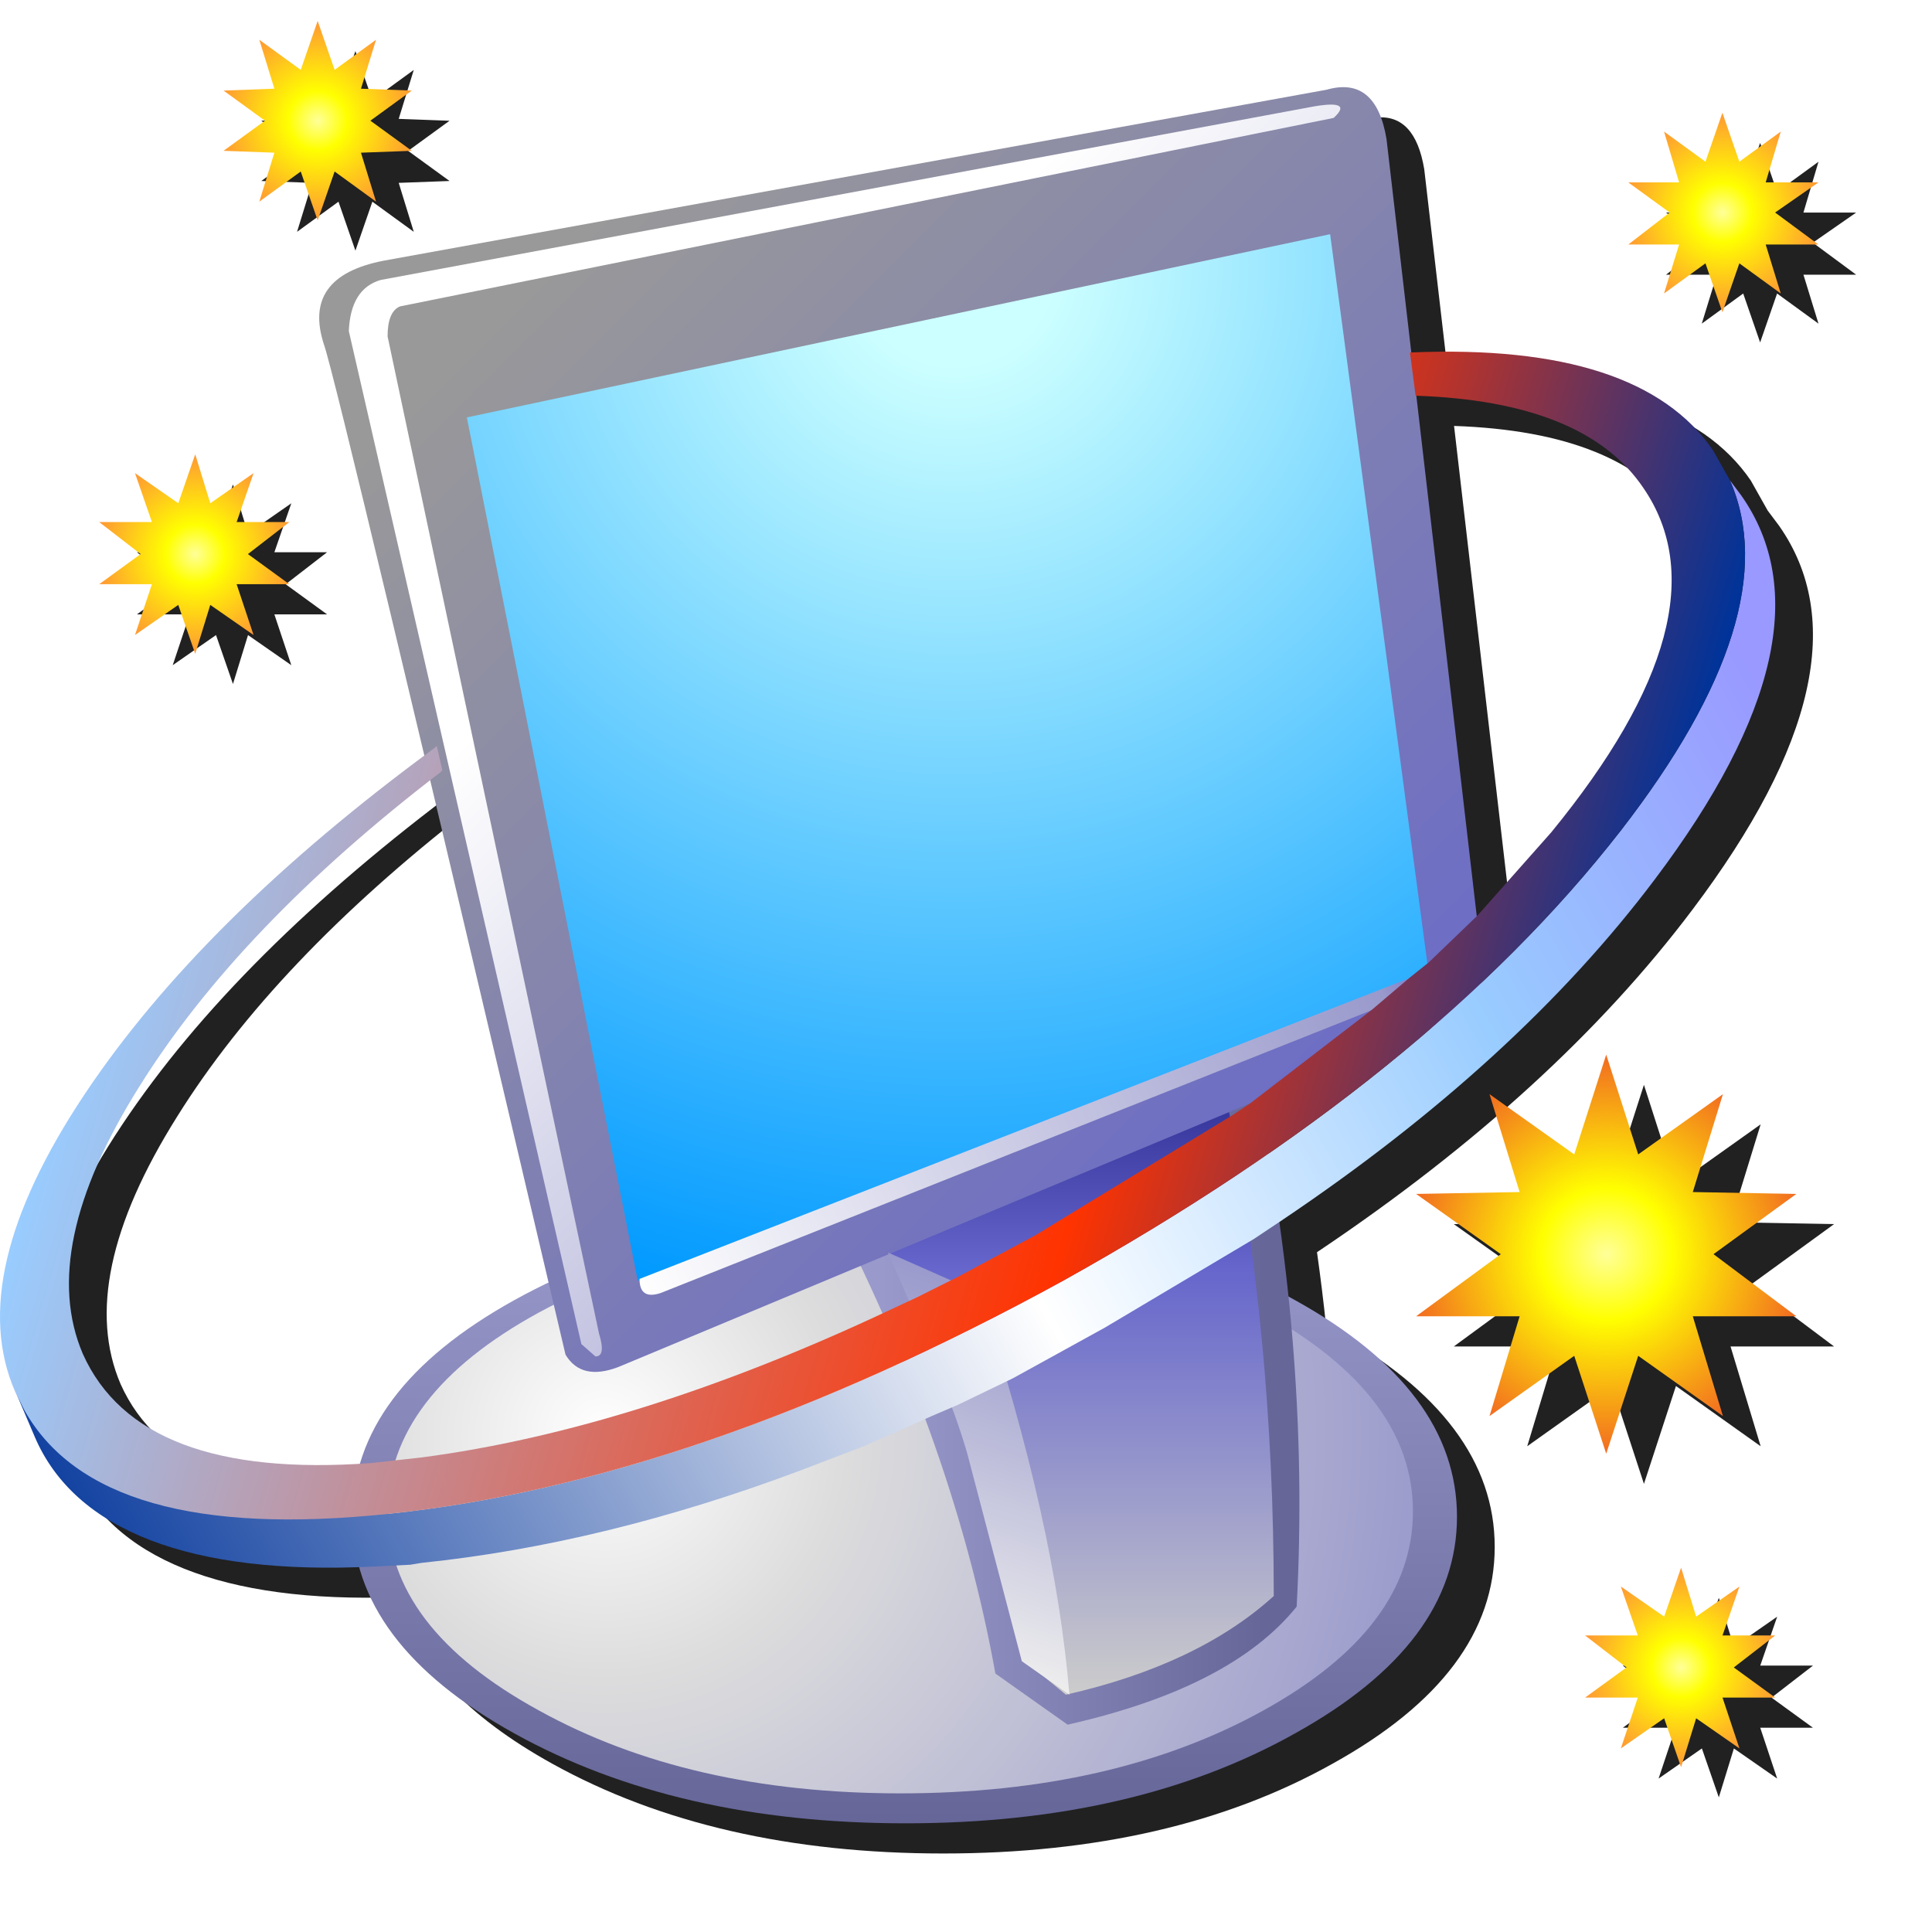<?xml version="1.0" encoding="UTF-8" standalone="no"?>
<svg
   inkscape:export-ydpi="512"
   inkscape:export-xdpi="512"
   inkscape:export-filename="/media/klapeto/Αρχεία/WindowsXP Theme/Vectors/RASTER/desktop-effects.png"
   sodipodi:docname="desktop-effects.svg"
   inkscape:version="1.1.1 (3bf5ae0d25, 2021-09-20)"
   id="svg8"
   version="1.1"
   viewBox="0 0 256 256"
   height="256"
   width="256"
   xmlns:inkscape="http://www.inkscape.org/namespaces/inkscape"
   xmlns:sodipodi="http://sodipodi.sourceforge.net/DTD/sodipodi-0.dtd"
   xmlns="http://www.w3.org/2000/svg"
   xmlns:svg="http://www.w3.org/2000/svg"
   xmlns:rdf="http://www.w3.org/1999/02/22-rdf-syntax-ns#"
   xmlns:cc="http://creativecommons.org/ns#"
   xmlns:dc="http://purl.org/dc/elements/1.1/">
  <defs
     id="defs2">
    <linearGradient
       gradientTransform="matrix(-0.034,0,0,0.076,93.297,84.023)"
       gradientUnits="userSpaceOnUse"
       id="gradient0-36"
       spreadMethod="pad"
       x1="-819.2"
       x2="819.2">
      <stop
         offset="0.0"
         stop-color="#666699"
         id="stop1023" />
      <stop
         offset="1.0"
         stop-color="#9999cc"
         id="stop1025" />
    </linearGradient>
    <linearGradient
       gradientTransform="matrix(-0.033,0,0,0.073,93.764,85.424)"
       gradientUnits="userSpaceOnUse"
       id="gradient1-7"
       spreadMethod="pad"
       x1="-819.2"
       x2="819.2">
      <stop
         offset="0.0"
         stop-color="#9999cc"
         id="stop1028" />
      <stop
         offset="1.0"
         stop-color="#eeeeee"
         id="stop1030" />
    </linearGradient>
    <linearGradient
       gradientTransform="matrix(0,0.049,0.09,0,90.029,200.979)"
       gradientUnits="userSpaceOnUse"
       id="gradient2-5"
       spreadMethod="pad"
       x1="-819.2"
       x2="819.2">
      <stop
         offset="0.0"
         stop-color="#9999cc"
         id="stop1033" />
      <stop
         offset="1.0"
         stop-color="#666699"
         id="stop1035" />
    </linearGradient>
    <radialGradient
       cx="0"
       cy="0"
       gradientTransform="matrix(0.136,0,0,0.136,50.343,190.241)"
       gradientUnits="userSpaceOnUse"
       id="gradient3-3"
       r="819.2"
       spreadMethod="pad">
      <stop
         offset="0.0"
         stop-color="#ffffff"
         id="stop1038" />
      <stop
         offset="0.282"
         stop-color="#dddddd"
         id="stop1040" />
      <stop
         offset="1.0"
         stop-color="#9999cc"
         id="stop1042" />
    </radialGradient>
    <linearGradient
       gradientTransform="matrix(-0.031,0,0,0.048,112.439,184.171)"
       gradientUnits="userSpaceOnUse"
       id="gradient4-5"
       spreadMethod="pad"
       x1="-819.2"
       x2="819.2">
      <stop
         offset="0.0"
         stop-color="#666699"
         id="stop1045" />
      <stop
         offset="1.0"
         stop-color="#9999cc"
         id="stop1047" />
    </linearGradient>
    <linearGradient
       gradientTransform="matrix(0,0.048,0.032,0,112.673,185.105)"
       gradientUnits="userSpaceOnUse"
       id="gradient5-62"
       spreadMethod="pad"
       x1="-819.2"
       x2="819.2">
      <stop
         offset="0.0"
         stop-color="#333399"
         id="stop1050" />
      <stop
         offset="0.286"
         stop-color="#6666cc"
         id="stop1052" />
      <stop
         offset="1.0"
         stop-color="#cccccc"
         id="stop1054" />
    </linearGradient>
    <linearGradient
       gradientTransform="matrix(-0.075,-0.075,-0.083,0.083,97.499,103.166)"
       gradientUnits="userSpaceOnUse"
       id="gradient6-9"
       spreadMethod="pad"
       x1="-819.2"
       x2="819.2">
      <stop
         offset="0.0"
         stop-color="#6666cc"
         id="stop1057" />
      <stop
         offset="1.0"
         stop-color="#999999"
         id="stop1059" />
    </linearGradient>
    <radialGradient
       cx="0"
       cy="0"
       gradientTransform="matrix(0.172,0,0,0.172,96.799,35.233)"
       gradientUnits="userSpaceOnUse"
       id="gradient7-1"
       r="819.2"
       spreadMethod="pad">
      <stop
         offset="0.0"
         stop-color="#ccffff"
         id="stop1062" />
      <stop
         offset="0.094"
         stop-color="#ccffff"
         id="stop1064" />
      <stop
         offset="1.0"
         stop-color="#0099ff"
         id="stop1066" />
    </radialGradient>
    <linearGradient
       gradientTransform="matrix(-0.052,-0.052,-0.081,0.081,107.304,108.068)"
       gradientUnits="userSpaceOnUse"
       id="gradient8-2"
       spreadMethod="pad"
       x1="-819.2"
       x2="819.2">
      <stop
         offset="0.0"
         stop-color="#9999cc"
         id="stop1069" />
      <stop
         offset="1.0"
         stop-color="#ffffff"
         id="stop1071" />
    </linearGradient>
    <linearGradient
       gradientTransform="matrix(-0.062,0.033,0.004,0.008,108.704,150.555)"
       gradientUnits="userSpaceOnUse"
       id="gradient9-7"
       spreadMethod="pad"
       x1="-819.2"
       x2="819.2">
      <stop
         offset="0.0"
         stop-color="#6666cc"
         id="stop1074" />
      <stop
         offset="0.078"
         stop-color="#9999cc"
         id="stop1076" />
      <stop
         offset="1.0"
         stop-color="#ffffff"
         id="stop1078" />
    </linearGradient>
    <linearGradient
       gradientTransform="matrix(-0.009,0.028,0.024,0.008,99.833,195.376)"
       gradientUnits="userSpaceOnUse"
       id="gradient10-0"
       spreadMethod="pad"
       x1="-819.2"
       x2="819.2">
      <stop
         offset="0.0"
         stop-color="#9999cc"
         id="stop1081" />
      <stop
         offset="1.0"
         stop-color="#eeeeee"
         id="stop1083" />
    </linearGradient>
    <radialGradient
       cx="0"
       cy="0"
       gradientTransform="matrix(0.032,0,0,0.032,225.4,166.184)"
       gradientUnits="userSpaceOnUse"
       id="gradient11"
       r="819.2"
       spreadMethod="pad">
      <stop
         offset="0.0"
         stop-color="#ffff99"
         id="stop1068" />
      <stop
         offset="0.333"
         stop-color="#ffff00"
         id="stop1070" />
      <stop
         offset="1.0"
         stop-color="#f26c21"
         id="stop1072" />
    </radialGradient>
    <linearGradient
       gradientTransform="matrix(0.138,-0.076,-0.018,-0.032,-271.391,-85.153)"
       gradientUnits="userSpaceOnUse"
       id="gradient12"
       spreadMethod="pad"
       x1="-819.2"
       x2="819.2">
      <stop
         offset="0.0"
         stop-color="#003399"
         id="stop1075" />
      <stop
         offset="0.522"
         stop-color="#ffffff"
         id="stop1077" />
      <stop
         offset="0.792"
         stop-color="#99ccff"
         id="stop1079" />
      <stop
         offset="1.0"
         stop-color="#9999ff"
         id="stop1081-1" />
    </linearGradient>
    <radialGradient
       cx="0"
       cy="0"
       gradientTransform="matrix(0.016,0,0,0.016,240.795,28.159)"
       gradientUnits="userSpaceOnUse"
       id="gradient13"
       r="819.2"
       spreadMethod="pad">
      <stop
         offset="0.0"
         stop-color="#ffff99"
         id="stop1084" />
      <stop
         offset="0.298"
         stop-color="#ffff00"
         id="stop1086-8" />
      <stop
         offset="1.0"
         stop-color="#ff9933"
         id="stop1088-7" />
    </radialGradient>
    <linearGradient
       gradientTransform="matrix(-0.115,-0.033,-0.033,0.115,-276.629,-115.085)"
       gradientUnits="userSpaceOnUse"
       id="gradient15-0"
       spreadMethod="pad"
       x1="-819.2"
       x2="819.2">
      <stop
         offset="0.0"
         stop-color="#003399"
         id="stop1096" />
      <stop
         offset="0.318"
         stop-color="#ff3300"
         id="stop1098-2" />
      <stop
         offset="1.0"
         stop-color="#99ccff"
         id="stop1100-3" />
    </linearGradient>
    <radialGradient
       cx="0"
       cy="0"
       gradientTransform="matrix(0.016,0,0,0.016,38.436,73.418)"
       gradientUnits="userSpaceOnUse"
       id="gradient18-9"
       r="819.2"
       spreadMethod="pad">
      <stop
         offset="0.0"
         stop-color="#ffff99"
         id="stop1117" />
      <stop
         offset="0.298"
         stop-color="#ffff00"
         id="stop1119" />
      <stop
         offset="1.0"
         stop-color="#ff9933"
         id="stop1121" />
    </radialGradient>
    <radialGradient
       cx="0"
       cy="0"
       gradientTransform="matrix(0.016,0,0,0.016,54.662,15.993)"
       gradientUnits="userSpaceOnUse"
       id="gradient19-7"
       r="819.2"
       spreadMethod="pad">
      <stop
         offset="0.0"
         stop-color="#ffff99"
         id="stop1124" />
      <stop
         offset="0.298"
         stop-color="#ffff00"
         id="stop1126" />
      <stop
         offset="1.0"
         stop-color="#ff9933"
         id="stop1128" />
    </radialGradient>
    <radialGradient
       cx="0"
       cy="0"
       gradientTransform="matrix(0.016,0,0,0.016,235.322,220.946)"
       gradientUnits="userSpaceOnUse"
       id="gradient18-9-6"
       r="819.2"
       spreadMethod="pad">
      <stop
         offset="0.0"
         stop-color="#ffff99"
         id="stop1117-1" />
      <stop
         offset="0.298"
         stop-color="#ffff00"
         id="stop1119-0" />
      <stop
         offset="1.0"
         stop-color="#ff9933"
         id="stop1121-6" />
    </radialGradient>
    <filter
       inkscape:collect="always"
       style="color-interpolation-filters:sRGB"
       id="filter3514"
       x="-0.048"
       y="-0.048"
       width="1.096"
       height="1.096">
      <feGaussianBlur
         inkscape:collect="always"
         stdDeviation="4.798"
         id="feGaussianBlur3516" />
    </filter>
  </defs>
  <sodipodi:namedview
     inkscape:snap-global="true"
     inkscape:bbox-paths="false"
     fit-margin-bottom="0"
     fit-margin-right="0"
     fit-margin-left="0"
     fit-margin-top="0"
     inkscape:bbox-nodes="true"
     inkscape:snap-bbox="true"
     inkscape:window-maximized="1"
     inkscape:window-y="0"
     inkscape:window-x="3840"
     inkscape:window-height="2045"
     inkscape:window-width="3840"
     units="px"
     showgrid="false"
     inkscape:document-rotation="0"
     inkscape:current-layer="layer1"
     inkscape:document-units="px"
     inkscape:cy="173.0764"
     inkscape:cx="31.043188"
     inkscape:zoom="2.3515626"
     inkscape:pageshadow="2"
     inkscape:pageopacity="0.0"
     borderopacity="1.0"
     bordercolor="#666666"
     pagecolor="#ffffff"
     id="base"
     inkscape:pagecheckerboard="0"
     width="256px">
    <inkscape:grid
       originy="0"
       originx="0"
       id="grid1504"
       type="xygrid" />
    <inkscape:grid
       originy="0"
       originx="0"
       spacingy="0.5"
       spacingx="0.5"
       id="grid1507"
       type="xygrid" />
  </sodipodi:namedview>
  <g
     transform="translate(-12.568)"
     id="layer1"
     inkscape:groupmode="layer"
     inkscape:label="Layer 1">
    <path
       id="path3371"
       style="fill:#212121;fill-opacity:1;stroke-width:4.989;filter:url(#filter3514)"
       d="m 59.662,6.773 -2.244,6.484 -5.488,-3.99 1.996,6.484 -6.734,0.25 5.486,3.99 -5.486,3.992 6.734,0.248 -1.996,6.486 5.488,-3.99 2.244,6.484 2.246,-6.484 5.486,3.99 -1.994,-6.486 6.734,-0.248 -5.488,-3.992 5.488,-3.99 -6.734,-0.25 1.994,-6.484 -5.486,3.99 z m 135.244,8.809 c -0.491,0.049 -1.01,0.151 -1.555,0.307 L 68.459,38.533 c -7.315,1.401 -9.961,5.136 -7.938,11.205 0.739,2.125 5.872,23.386 13.248,54.418 -19.892,14.781 -34.909,29.72 -44.975,44.818 -10.643,15.964 -13.718,29.1 -9.229,39.41 l 0.357,0.715 2.248,5.275 c 5.187,12.156 19.929,18.048 42.998,17.262 2.327,8.385 9.171,15.741 20.564,22.057 14.318,7.937 31.592,11.904 51.824,11.904 20.232,0 37.429,-3.967 51.592,-11.904 14.318,-7.937 21.477,-17.509 21.477,-28.715 0,-11.205 -7.159,-20.776 -21.477,-28.713 -0.281,-0.158 -0.572,-0.304 -0.855,-0.459 -0.343,-3.286 -0.749,-6.581 -1.215,-9.885 l 0.355,-0.236 c 20.786,-13.968 37.25,-29.016 49.389,-45.146 16.296,-21.618 20.122,-38.579 11.475,-50.885 l -1.498,-1.996 -2.244,-3.99 c -6.485,-9.479 -19.789,-13.802 -39.91,-12.971 h -0.074 l -3.283,-28.271 c -0.817,-4.902 -2.944,-7.184 -6.383,-6.844 z m 50.889,3.357 -2.244,6.484 -5.488,-3.99 1.996,6.734 h -6.734 l 5.488,3.99 -5.488,4.242 h 6.734 l -1.996,6.484 5.488,-3.99 2.244,6.484 2.246,-6.484 5.486,3.99 -1.994,-6.484 h 6.984 l -5.738,-4.242 5.738,-3.99 h -6.984 l 1.994,-6.734 -5.486,3.99 z m -40.557,37.5 c 14.913,0.513 24.946,4.584 30.09,12.217 7.649,11.141 3.575,26.357 -12.223,45.646 l -9.729,10.975 -0.129,0.125 z m -161.801,7.758 -2.246,6.486 -5.736,-3.992 2.244,6.486 h -6.984 l 5.488,4.24 -5.488,3.99 h 6.984 l -2.244,6.734 5.736,-3.99 2.246,6.484 1.994,-6.484 5.738,3.99 -2.246,-6.734 h 6.984 l -5.486,-3.99 5.486,-4.24 h -6.984 l 2.246,-6.486 -5.738,3.992 z m 31.105,43.23 c 4.34,18.276 9.181,38.732 15.707,66.527 -1.534,0.732 -3.044,1.495 -4.516,2.311 -11.209,6.213 -18.009,13.432 -20.443,21.648 -19.591,1.161 -31.876,-3.646 -36.744,-14.518 -3.991,-9.312 -1.497,-21.119 7.482,-35.42 8.575,-13.753 21.437,-27.268 38.514,-40.549 z m 155.857,36.316 -4.24,13.221 -11.225,-7.982 3.99,12.971 -13.719,0.248 11.225,7.982 -11.225,8.232 h 13.719 l -3.99,13.219 11.225,-7.98 4.24,12.969 4.24,-12.969 11.225,7.98 -3.99,-13.219 h 13.719 l -10.975,-8.232 10.975,-7.982 -13.719,-0.248 3.99,-12.971 -11.225,7.982 z m -38.834,8.914 c -1.926,1.409 -3.905,2.803 -5.912,4.191 -0.004,-0.021 -0.008,-0.042 -0.012,-0.062 1.985,-1.374 4.018,-2.735 5.924,-4.129 z m 48.756,59.068 -2.244,6.484 -5.738,-3.99 2.246,6.484 h -6.984 l 5.488,4.242 -5.488,3.99 h 6.984 l -2.246,6.734 5.738,-3.99 2.244,6.484 1.996,-6.484 5.736,3.99 -2.244,-6.734 h 6.984 l -5.488,-3.99 5.488,-4.242 h -6.984 l 2.244,-6.484 -5.736,3.99 z" />
    <path
       d="m 221.16,152.964 4.24,-13.22 4.24,13.22 11.225,-7.982 -3.991,12.971 13.719,0.249 -10.975,7.982 10.975,8.231 h -13.719 l 3.991,13.22 -11.225,-7.982 -4.24,12.971 -4.24,-12.971 -11.225,7.982 3.991,-13.22 h -13.719 l 11.225,-8.231 -11.225,-7.982 13.719,-0.249 -3.991,-12.971 11.225,7.982"
       fill="url(#gradient11)"
       fill-rule="evenodd"
       stroke="none"
       id="path965-3"
       style="fill:url(#gradient11);stroke-width:4.989" />
    <path
       d="m 240.795,41.379 -2.245,-6.485 -5.488,3.991 1.995,-6.485 h -6.735 l 5.488,-4.24 -5.488,-3.991 h 6.735 l -1.995,-6.735 5.488,3.991 2.245,-6.485 2.245,6.485 5.488,-3.991 -1.995,6.735 h 6.984 l -5.737,3.991 5.737,4.24 h -6.984 l 1.995,6.485 -5.488,-3.991 -2.245,6.485"
       fill="url(#gradient13)"
       fill-rule="evenodd"
       stroke="none"
       id="path969-7"
       style="fill:url(#gradient13);stroke-width:4.989" />
    <g
       id="g1798"
       transform="translate(-2.063)">
      <g
         id="g1408"
         transform="translate(44.359)">
        <path
           d="M 65.517,33.832 85.36,146.12 121.31,21.927 65.517,33.832"
           fill="url(#gradient0)"
           fill-rule="evenodd"
           stroke="none"
           id="path965"
           style="fill:url(#gradient0-36);stroke-width:4.669" />
        <path
           d="M 67.151,35 87.928,144.952 120.61,25.895 67.151,35"
           fill="url(#gradient1)"
           fill-rule="evenodd"
           stroke="none"
           id="path967"
           style="fill:url(#gradient1-7);stroke-width:4.669" />
        <path
           d="m 16.96,200.979 q 0,16.808 21.477,28.714 21.477,11.906 51.825,11.906 30.348,0 51.591,-11.906 21.477,-11.906 21.477,-28.714 0,-16.808 -21.477,-28.714 -21.244,-11.906 -51.591,-11.906 -30.348,0 -51.825,11.906 -21.477,11.906 -21.477,28.714"
           fill="url(#gradient2)"
           fill-rule="evenodd"
           stroke="none"
           id="path969"
           style="fill:url(#gradient2-5);stroke-width:4.669" />
        <path
           d="m 21.629,200.279 q 0,15.407 20.076,26.379 19.843,10.972 47.856,10.972 28.247,0 48.09,-10.972 19.843,-10.972 19.843,-26.379 0,-15.407 -19.843,-26.379 -19.843,-10.738 -48.09,-10.738 -28.013,0 -47.856,10.738 -20.076,10.972 -20.076,26.379"
           fill="url(#gradient3)"
           fill-rule="evenodd"
           stroke="none"
           id="path971"
           style="fill:url(#gradient3-3);stroke-width:4.669" />
        <path
           d="m 111.739,228.526 q 21.71,-4.902 30.348,-15.641 1.868,-34.783 -5.836,-70.967 -0.233,-0.934 -28.013,8.404 -27.78,9.104 -27.547,10.038 16.108,31.515 21.477,61.396 l 9.571,6.77 m 25.912,-17.975 q -9.571,8.404 -26.379,12.606 l -4.202,-3.502 Q 101.934,191.408 87.461,161.527 l 43.888,-16.341 q 6.303,30.581 6.303,65.365"
           fill="url(#gradient4)"
           fill-rule="evenodd"
           stroke="none"
           id="path973"
           style="fill:url(#gradient4-5);stroke-width:4.669" />
        <path
           d="m 86.527,162.694 q 14.474,28.714 19.609,57.428 l 5.369,4.435 q 17.508,-3.969 27.547,-13.073 0,-34.783 -6.303,-66.065 l -46.222,17.275"
           fill="url(#gradient5)"
           fill-rule="evenodd"
           stroke="none"
           id="path975"
           style="fill:url(#gradient5-62);stroke-width:4.669" />
        <path
           d="m 13.225,45.738 q 1.868,5.369 31.982,133.764 2.101,3.502 7.003,1.634 l 110.186,-45.989 q 4.902,-1.868 4.202,-8.171 L 153.993,18.425 q -1.401,-8.404 -7.937,-6.536 L 21.162,34.533 q -10.972,2.101 -7.937,11.205"
           fill="url(#gradient6)"
           fill-rule="evenodd"
           stroke="none"
           id="path977"
           style="fill:url(#gradient6-9);stroke-width:4.669" />
        <path
           d="M 159.595,129.078 146.522,31.031 32.134,55.309 54.778,169.697 159.595,129.078"
           fill="url(#gradient7)"
           fill-rule="evenodd"
           stroke="none"
           id="path979"
           style="fill:url(#gradient7-1);stroke-width:4.669" />
        <path
           d="M 49.643,176.701 21.629,44.571 q 0,-3.268 1.634,-3.969 L 146.989,15.624 q 2.801,-2.568 -3.268,-1.401 L 20.695,37.101 q -3.969,1.167 -4.202,6.77 l 30.815,134.231 1.868,1.634 q 1.401,0 0.467,-3.035"
           fill="url(#gradient8)"
           fill-rule="evenodd"
           stroke="none"
           id="path981"
           style="fill:url(#gradient8-2);stroke-width:4.669" />
        <path
           d="m 55.012,169.464 q 0,2.801 2.801,1.868 l 105.05,-41.787 -3.268,-0.934 -104.583,40.853"
           fill="url(#gradient9)"
           fill-rule="evenodd"
           stroke="none"
           id="path983"
           style="fill:url(#gradient9-7);stroke-width:4.669" />
        <path
           d="m 87.928,165.962 q 8.171,18.442 10.505,26.613 l 7.237,27.547 6.303,4.435 q -1.868,-22.878 -11.906,-53.226 l -12.139,-5.369"
           fill="url(#gradient10)"
           fill-rule="evenodd"
           stroke="none"
           id="path985"
           style="fill:url(#gradient10-0);stroke-width:4.669" />
      </g>
      <g
         id="g1701"
         transform="translate(406.75,239.107)">
        <path
           d="m -162.887,-175.448 1.497,1.995 c 8.647,12.305 4.822,29.267 -11.474,50.885 -12.139,16.13 -28.602,31.179 -49.388,45.148 l -3.742,2.494 -19.705,11.723 -12.222,6.735 -7.234,3.492 -3.492,1.497 -8.98,3.991 -8.481,3.243 c -17.294,6.485 -34.006,10.559 -50.136,12.222 l -1.497,0.249 -4.989,0.249 c -24.112,1.164 -39.466,-4.736 -44.788,-17.207 l -2.494,-5.854 c 8.573,16.868 39.404,17.016 49.278,16.077 27.271,-2.827 57.12,-13.137 89.547,-30.93 32.26,-17.959 56.871,-37.831 73.833,-59.615 14.8,-19.123 19.622,-34.588 14.467,-46.395"
           fill="url(#gradient12)"
           fill-rule="evenodd"
           stroke="none"
           id="path967-6"
           style="fill:url(#gradient12);stroke-width:4.989"
           sodipodi:nodetypes="cccccccccccccccccccc" />
        <path
           d="m -388.874,-52.227 -1.247,-2.494 q -6.735,-15.465 9.229,-39.411 15.465,-23.197 46.395,-45.896 l 0.249,-0.249 0.748,3.243 -0.249,0.249 q -26.689,20.454 -39.91,41.656 -13.469,21.451 -7.483,35.42 7.483,16.712 38.163,14.467 l 4.49,-0.499 2.245,-0.249 q 28.436,-3.742 61.86,-19.456 l 3.742,-1.746 5.488,-2.744 10.227,-5.488 26.191,-15.964 2.245,-1.497 16.213,-12.472 4.989,-4.24 2.494,-1.995 6.485,-6.236 9.728,-10.975 q 23.696,-28.934 12.222,-45.647 -7.732,-11.474 -30.182,-12.222 l -0.748,-5.737 h 0.249 q 30.182,-1.247 39.91,12.971 l 2.245,3.991 q 7.732,17.71 -14.467,46.395 -25.442,32.676 -73.833,59.615 -48.64,26.689 -89.547,30.93 -38.163,3.991 -48.141,-13.719"
           fill="url(#gradient15)"
           fill-rule="evenodd"
           stroke="none"
           id="path973-3"
           style="fill:url(#gradient15-0);stroke-width:4.989" />
      </g>
    </g>
    <path
       d="m 25.715,69.177 h 6.984 l -2.245,-6.485 5.737,3.991 2.245,-6.485 1.995,6.485 5.737,-3.991 -2.245,6.485 h 6.984 l -5.488,4.24 5.488,3.991 h -6.984 l 2.245,6.735 -5.737,-3.991 -1.995,6.485 -2.245,-6.485 -5.737,3.991 2.245,-6.735 h -6.984 l 5.488,-3.991 -5.488,-4.24"
       fill="url(#gradient18)"
       fill-rule="evenodd"
       stroke="none"
       id="path979-2"
       style="fill:url(#gradient18-9);stroke-width:4.989" />
    <path
       d="m 222.601,216.706 h 6.984 l -2.245,-6.485 5.737,3.991 2.245,-6.485 1.995,6.485 5.737,-3.991 -2.245,6.485 h 6.984 l -5.488,4.24 5.488,3.991 h -6.984 l 2.245,6.735 -5.737,-3.991 -1.995,6.485 -2.245,-6.485 -5.737,3.991 2.245,-6.735 h -6.984 l 5.488,-3.991 -5.488,-4.24"
       fill="url(#gradient18)"
       fill-rule="evenodd"
       stroke="none"
       id="path979-2-3"
       style="fill:url(#gradient18-9-6);stroke-width:4.989" />
    <path
       d="m 46.929,5.267 5.488,3.991 2.245,-6.485 2.245,6.485 5.488,-3.991 -1.995,6.485 6.735,0.249 -5.488,3.991 5.488,3.991 -6.735,0.249 1.995,6.485 -5.488,-3.991 -2.245,6.485 -2.245,-6.485 -5.488,3.991 1.995,-6.485 -6.735,-0.249 5.488,-3.991 -5.488,-3.991 6.735,-0.249 -1.995,-6.485"
       fill="url(#gradient19)"
       fill-rule="evenodd"
       stroke="none"
       id="path981-9"
       style="fill:url(#gradient19-7);stroke-width:4.989" />
  </g>
</svg>
